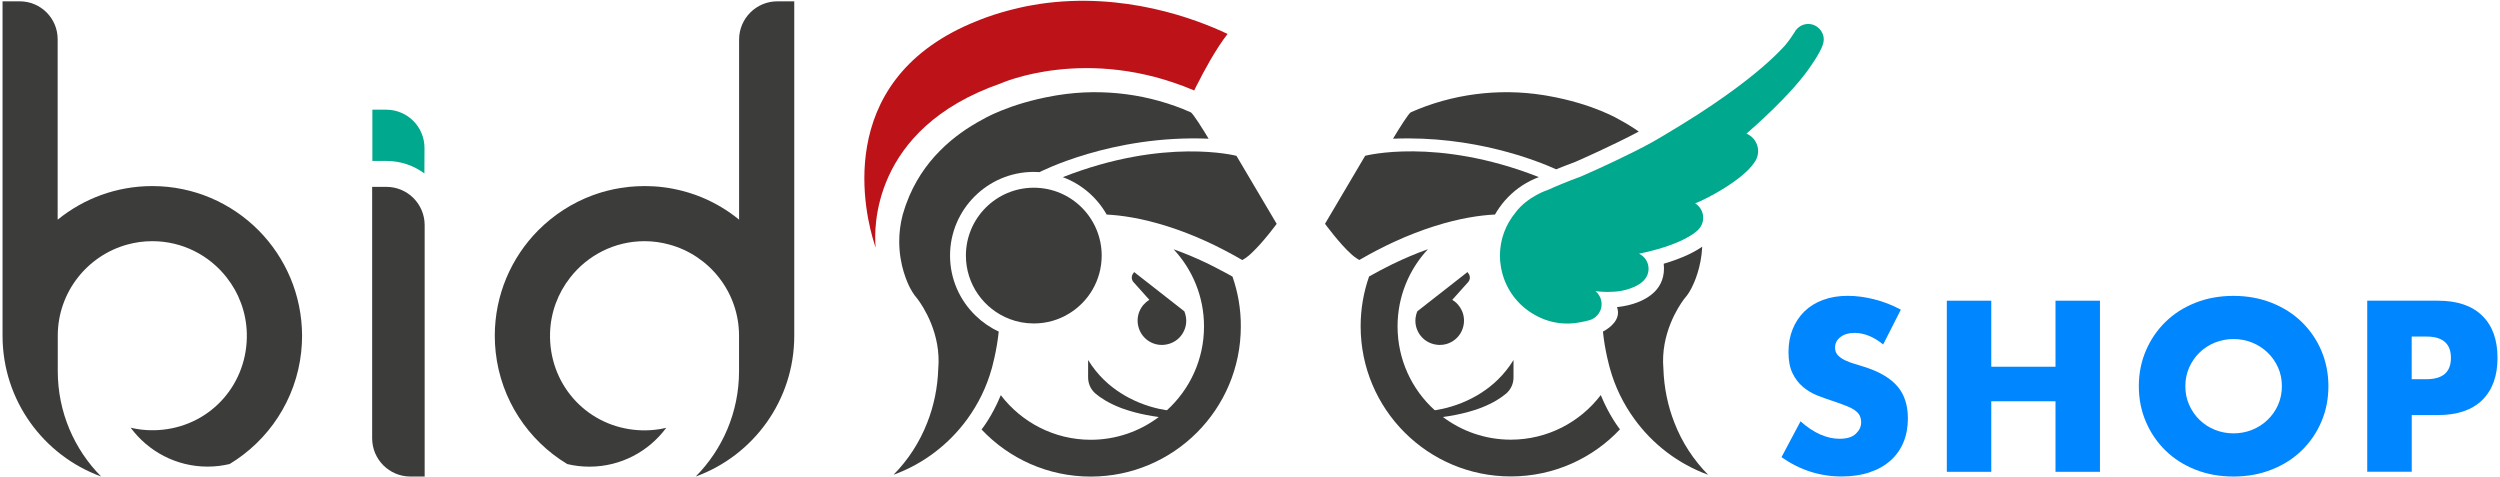 <?xml version="1.0" encoding="utf-8"?>
<!-- Generator: Adobe Illustrator 25.2.3, SVG Export Plug-In . SVG Version: 6.00 Build 0)  -->
<svg version="1.1" id="Livello_1" xmlns="http://www.w3.org/2000/svg" xmlns:xlink="http://www.w3.org/1999/xlink" x="0px" y="0px"
	 viewBox="0 0 471.32 90" style="enable-background:new 0 0 471.32 90;" xml:space="preserve">
<style type="text/css">
	.st0{fill:#BD1218;}
	.st1{fill:#3C3C3B;}
	.st2{fill:#00A98E;}
	.st3{fill:#0086FF;}
</style>
<g id="Livello_2">
</g>
<g>
	<g>
		<g>
			<g>
				<g>
					<path class="st0" d="M231.43,6.4c-2.3,2.96-4.58,7.25-5.64,9.37c-0.04,0.07-0.08,0.13-0.11,0.19c-0.36,0.67-0.53,1.1-0.53,1.1
						c-20.31-8.65-36.52-1.32-36.52-1.32c-24.59,8.56-23.8,27.83-23.57,30.62c0.02,0.16,0.02,0.26,0.03,0.3
						c-0.01-0.02-0.02-0.03-0.03-0.05c-0.06-0.14-0.11-0.3-0.16-0.48c-0.03-0.09-0.05-0.17-0.08-0.27
						c-1.57-4.9-8.11-30.19,18.26-41.45c0.52-0.23,1.08-0.45,1.63-0.67c1.72-0.67,3.44-1.23,5.14-1.69c0.39-0.11,0.77-0.2,1.16-0.3
						c0.42-0.11,0.83-0.2,1.25-0.3c0.3-0.07,0.6-0.13,0.9-0.2c0.24-0.05,0.48-0.1,0.73-0.14c0.27-0.05,0.55-0.11,0.82-0.15
						c0.41-0.08,0.82-0.14,1.23-0.2c0.03-0.01,0.06-0.01,0.09-0.02C211.9-1.6,225.51,3.59,231.43,6.4z"/>
					<path class="st1" d="M240.69,42.2c0,0-2.41,3.3-4.57,5.35c-0.55,0.56-1.17,1.05-1.88,1.46l-0.02,0.02
						c-2.28-1.32-4.45-2.44-6.51-3.4c-2.74-1.26-5.29-2.23-7.6-2.96c-4.93-1.57-8.83-2.09-11.47-2.22
						c-1.83-3.23-4.76-5.75-8.27-7.05c19.29-7.58,32.74-4.02,32.74-4.02L240.69,42.2z"/>
					<path class="st1" d="M194.9,35.39c-7.07,0-12.8,5.73-12.8,12.79c0,5.46,3.41,10.11,8.23,11.96c1.42,0.55,2.96,0.84,4.58,0.84
						c2.4,0,4.65-0.66,6.56-1.82c3.73-2.22,6.23-6.31,6.23-10.99C207.69,41.11,201.96,35.39,194.9,35.39z"/>
					<path class="st1" d="M179.11,48.18c0-8.69,7.08-15.77,15.78-15.77c0.37,0,0.73,0.01,1.1,0.04c0,0,13.6-7.06,31.87-6.3
						c-1.15-1.91-3-4.85-3.38-4.98c-7.7-3.42-16.51-4.59-24.98-3.24c-0.13,0.02-0.25,0.04-0.37,0.06c-0.16,0.03-0.31,0.05-0.46,0.08
						c-8.61,1.5-13.51,4.5-13.51,4.5c-2.56,1.37-5.4,3.27-7.97,5.87c-2.57,2.59-4.86,5.89-6.35,10.02c-0.03,0.1-0.07,0.2-0.11,0.3
						c-0.04,0.11-0.07,0.22-0.11,0.33c-0.16,0.47-0.3,0.92-0.43,1.38c0,0.01,0,0.02-0.01,0.03c-0.47,1.79-0.65,3.47-0.65,5.03
						c0,4.48,1.53,7.77,2.06,8.79c0,0,0.13,0.26,0.37,0.64v0.01c0.24,0.4,0.6,0.92,1.07,1.46c0.97,1.31,4.44,6.47,3.86,13.09
						c-0.12,3.58-0.83,7-2.07,10.14c-1.44,3.71-3.61,7.06-6.37,9.85c5.65-2.05,10.48-5.77,13.94-10.54c2.04-2.82,3.61-6,4.57-9.45
						c0,0,0.97-3.36,1.33-7.01c-1.61-0.74-3.08-1.76-4.34-2.98C180.97,56.66,179.11,52.64,179.11,48.18z"/>
				</g>
				<path class="st1" d="M223.64,60.44c0.01,2.07-1.39,3.95-3.49,4.45c-2.46,0.62-4.94-0.88-5.54-3.34c-0.5-2,0.4-4.02,2.08-5.02
					l-2.99-3.34c-0.42-0.47-0.44-1.16-0.05-1.66l0.17-0.24l5.96,4.66l3.5,2.74c0.1,0.22,0.15,0.45,0.22,0.68
					C223.59,59.72,223.64,60.08,223.64,60.44z"/>
				<path class="st1" d="M221.58,77.56l-1.17,1.28c-0.67-0.07-1.32-0.14-1.94-0.22h-0.01c-1.66-0.23-3.13-0.52-4.42-0.86
					c0-0.01-0.01-0.01-0.02,0c-0.84-0.23-1.6-0.46-2.3-0.71c-0.19-0.08-0.37-0.14-0.56-0.21c-2.24-0.88-3.71-1.86-4.64-2.65
					c-0.88-0.76-1.38-1.86-1.38-3.03v-3.29c1.75,2.85,3.97,4.86,6.2,6.26c0.5,0.33,1.02,0.62,1.52,0.88
					c2.76,1.46,5.41,2.08,7.11,2.34C220.71,77.48,221.26,77.54,221.58,77.56z"/>
				<path class="st1" d="M232.36,52.15c-0.26-0.15-0.51-0.3-0.8-0.45c-0.91-0.5-1.7-0.92-2.44-1.29l-1.19-0.6
					c-2.22-1.08-4.46-2.03-6.67-2.81c3.55,3.81,5.73,8.92,5.73,14.54c0,6.29-2.71,11.92-7.03,15.84c-0.48,0.43-0.98,0.85-1.5,1.25
					h-0.01c-3.57,2.68-8.02,4.28-12.81,4.28c-6.9,0-13.07-3.31-16.96-8.41c-1.61,3.91-3.47,6.27-3.63,6.47
					c5.15,5.46,12.46,8.88,20.58,8.88c15.63,0,28.3-12.67,28.3-28.3C233.95,58.25,233.38,55.09,232.36,52.15z"/>
			</g>
			<g>
				<path class="st1" d="M48.76,43.44c-5.12-5.16-12.22-8.36-20.06-8.36c-6.76,0-12.97,2.38-17.83,6.34V23.51V11.52V7.39
					c0-3.94-3.19-7.14-7.14-7.14H0.48v3.43v19.82v39.8c0,12.2,7.74,22.59,18.58,26.53c-5.05-5.1-8.17-12.12-8.17-19.87v-6.67
					c0-8.21,5.59-15.15,13.17-17.2c1.49-0.41,3.05-0.62,4.66-0.62c5.69,0,10.76,2.68,14.01,6.84c2.29,2.91,3.69,6.55,3.8,10.5
					c0.25,9.36-6.52,17.21-15.83,18.2c-2.08,0.22-4.15,0.09-6.07-0.38c3.28,4.44,8.56,7.34,14.5,7.34c1.43,0,2.83-0.17,4.16-0.49
					c7.36-4.44,12.52-12.14,13.49-21.09c0.11-1.01,0.17-2.04,0.17-3.09C56.93,55.56,53.81,48.54,48.76,43.44z"/>
				<path class="st1" d="M149.74,0.25v63.06c0,12.2-7.74,22.6-18.58,26.53c5.05-5.1,8.17-12.12,8.17-19.87v-6.67
					c0-8.22-5.59-15.16-13.17-17.2c-1.49-0.41-3.05-0.63-4.65-0.63c-5.69,0-10.76,2.69-14.01,6.85c-2.29,2.92-3.7,6.56-3.8,10.51
					c-0.25,9.36,6.53,17.2,15.84,18.2c2.08,0.22,4.15,0.09,6.07-0.38c-3.28,4.44-8.55,7.33-14.5,7.33c-1.43,0-2.83-0.17-4.16-0.49
					c-7.36-4.43-12.52-12.14-13.5-21.09c-0.11-1.01-0.17-2.05-0.17-3.09c0-7.74,3.12-14.76,8.17-19.87c2.89-2.9,6.39-5.19,10.3-6.63
					c0.21-0.08,0.43-0.16,0.65-0.23c0.66-0.22,1.33-0.43,2.01-0.6c0.45-0.12,0.91-0.23,1.37-0.32c0.39-0.08,0.77-0.15,1.17-0.21
					c0.57-0.09,1.14-0.17,1.72-0.23c0.45-0.05,0.91-0.08,1.37-0.1c0.48-0.03,0.97-0.04,1.46-0.04c0.32,0,0.64,0.01,0.95,0.02
					c0.17,0,0.33,0.01,0.5,0.02c0.21,0.01,0.42,0.02,0.63,0.03c0.07,0.01,0.14,0.01,0.21,0.02c0.16,0.01,0.33,0.03,0.49,0.04
					c0.11,0.01,0.23,0.03,0.35,0.04c0.21,0.02,0.41,0.05,0.61,0.07c0.61,0.08,1.21,0.18,1.81,0.3c0.2,0.04,0.4,0.08,0.6,0.13
					c0.1,0.02,0.21,0.05,0.31,0.07c0.19,0.04,0.39,0.09,0.59,0.14c0.92,0.23,1.81,0.51,2.69,0.83c0.34,0.13,0.67,0.25,1.01,0.39
					c2.57,1.06,4.97,2.49,7.09,4.23V7.46c0-3.98,3.23-7.21,7.21-7.21H149.74z"/>
				<g>
					<g>
						<path class="st1" d="M80.06,42.44v47.4h-2.69c-3.98,0-7.21-3.23-7.21-7.21v-47.4h2.69C76.83,35.23,80.06,38.46,80.06,42.44z"
							/>
					</g>
					<path class="st2" d="M70.2,20.67v2.51v7.16h2.64c2.69,0,5.17,0.88,7.17,2.36l0.02-4.79c0.01-3.99-3.22-7.23-7.21-7.23H70.2z"/>
				</g>
			</g>
			<g>
				<path class="st1" d="M290.12,33.39c-2.19,0.81-4.17,2.1-5.78,3.75c-0.03,0.02-0.05,0.05-0.08,0.08
					c-0.76,0.78-1.43,1.64-2.02,2.57l-0.04,0.06c-0.11,0.19-0.23,0.39-0.35,0.59c-0.04,0-0.07,0-0.11,0.01
					c-2.63,0.13-6.5,0.66-11.37,2.21c-2.3,0.73-4.85,1.7-7.6,2.96c-2.06,0.96-4.22,2.07-6.51,3.4l-0.02-0.02
					c-0.35-0.2-0.69-0.43-1-0.67c-0.15-0.11-0.3-0.24-0.45-0.38c-2.25-2-4.99-5.76-4.99-5.76l7.57-12.82c0,0,13.4-3.55,32.6,3.96
					C290.02,33.35,290.07,33.37,290.12,33.39z"/>
				<path class="st1" d="M308.96,24.8c-4.95,2.64-11.22,5.39-11.95,5.71c-1.29,0.48-2.5,0.95-3.63,1.41
					c-3.6-1.63-15.56-6.41-30.76-5.77c1.14-1.91,2.99-4.86,3.38-4.99c7.7-3.42,16.5-4.58,24.98-3.23c0.14,0.02,0.25,0.04,0.37,0.06
					c0.16,0.03,0.3,0.05,0.46,0.08c8.6,1.5,13.5,4.49,13.5,4.49C306.48,23.19,307.71,23.93,308.96,24.8z"/>
				<path class="st1" d="M266.84,60.44c-0.01,2.07,1.39,3.95,3.49,4.45c2.46,0.62,4.94-0.88,5.54-3.34c0.5-2-0.4-4.02-2.08-5.02
					l2.99-3.34c0.42-0.47,0.44-1.16,0.05-1.66l-0.17-0.24l-5.96,4.66l-3.5,2.74c-0.1,0.22-0.15,0.45-0.22,0.68
					C266.89,59.72,266.84,60.08,266.84,60.44z"/>
				<path class="st1" d="M268.9,77.56l1.17,1.28c0.67-0.07,1.32-0.14,1.94-0.22h0.01c1.66-0.23,3.13-0.52,4.42-0.86
					c0-0.01,0.01-0.01,0.02,0c0.84-0.23,1.6-0.46,2.3-0.71c0.19-0.08,0.37-0.14,0.56-0.21c2.24-0.88,3.71-1.86,4.64-2.65
					c0.88-0.76,1.38-1.86,1.38-3.03v-3.29c-1.75,2.85-3.97,4.86-6.2,6.26c-0.5,0.33-1.02,0.62-1.52,0.88
					c-2.76,1.46-5.41,2.08-7.11,2.34C269.77,77.48,269.22,77.54,268.9,77.56z"/>
				<path class="st1" d="M301.79,74.48c-3.89,5.11-10.06,8.41-16.96,8.41c-4.8,0-9.24-1.6-12.81-4.28h-0.01
					c-0.52-0.4-1.02-0.81-1.5-1.25c-4.33-3.91-7.03-9.55-7.03-15.84c0-5.62,2.18-10.73,5.73-14.54c-2.21,0.79-4.45,1.73-6.67,2.81
					l-1.19,0.6c-0.74,0.37-1.53,0.79-2.43,1.29c-0.29,0.15-0.55,0.3-0.81,0.45c-1.03,2.94-1.59,6.1-1.59,9.38
					c0,15.64,12.67,28.31,28.31,28.31c8.12,0,15.44-3.42,20.58-8.88C305.26,80.75,303.4,78.4,301.79,74.48z"/>
				<path class="st2" d="M343.77,7.94L343.77,7.94c0.01-0.01-0.01,0.2-0.18,0.66c-0.1,0.3-0.22,0.55-0.31,0.72
					c-0.33,0.68-0.87,1.64-1.78,2.96c-3.54,5.39-11.37,12.16-12.24,12.91c1.29,0.54,2.2,1.82,2.2,3.31c0,0.8-0.27,1.54-0.71,2.13
					c-2.17,3.27-8.86,6.83-11.16,7.71c0.09,0.22-0.09-0.23,0,0c0.9,0.56,1.51,1.56,1.51,2.71c0,0.55-0.14,1.07-0.38,1.52
					c-0.15,0.26-0.32,0.5-0.53,0.71c0,0-1.82,2.21-8.84,4.01c-0.72,0.19-1.5,0.36-2.34,0.54c1.06,0.51,1.79,1.58,1.79,2.84
					c0,0.5-0.12,0.98-0.32,1.39h-0.01c0,0.02,0,0.03-0.02,0.04c0,0.03-0.02,0.05-0.03,0.07c-0.13,0.23-0.28,0.44-0.45,0.63
					c-0.06,0.07-0.13,0.14-0.2,0.21c-0.9,0.86-2.23,1.35-3.11,1.59c-0.34,0.1-0.61,0.16-0.77,0.19c-0.1,0.02-0.16,0.03-0.16,0.03
					c-0.85,0.16-1.72,0.22-2.56,0.22h-0.22c-0.77-0.01-1.51-0.07-2.15-0.14c0.7,0.59,1.15,1.46,1.15,2.45
					c0,1.27-0.77,2.36-1.86,2.86c-0.47,0.23-1.93,0.5-1.93,0.5c-0.82,0.17-1.68,0.28-2.57,0.29h-0.15c-2.34,0-4.54-0.68-6.41-1.82
					c-2.89-1.71-5.04-4.54-5.86-7.89v-0.01c-0.03-0.13-0.06-0.25-0.09-0.38c-0.03-0.11-0.06-0.22-0.07-0.34
					c-0.03-0.12-0.04-0.24-0.06-0.36c-0.12-0.66-0.17-1.32-0.17-2.01c0-3.08,1.11-5.9,2.93-8.11h-0.01c2.32-3.09,6.17-4.3,6.17-4.3
					h0.01c1.53-0.69,3.54-1.54,6.21-2.52c0.13-0.05,0.46-0.2,0.97-0.43c2.3-1.02,8.07-3.62,12.43-6.03
					c0.24-0.14,0.49-0.27,0.72-0.41c0.33-0.2,0.66-0.38,0.98-0.58c0.05-0.02,0.09-0.05,0.14-0.08v0.01
					c2.49-1.48,4.76-2.88,6.81-4.19c0.1-0.06,0.2-0.12,0.29-0.19c7.2-4.68,11.6-8.34,14.2-10.85c0.6-0.57,1.09-1.08,1.51-1.53
					c0.08-0.08,0.16-0.17,0.24-0.25c0.04-0.04,0.08-0.08,0.12-0.13c0.77-0.9,1.46-1.95,1.82-2.51c0.07-0.13,0.15-0.25,0.22-0.37
					c0.02-0.02,0.04-0.06,0.04-0.06l0.01,0.01c0.54-0.69,1.36-1.15,2.31-1.15c1.61,0,2.93,1.32,2.93,2.93
					C343.83,7.61,343.8,7.78,343.77,7.94z"/>
				<path class="st1" d="M322.03,89.51c-5.64-2.05-10.48-5.77-13.93-10.55c-2.04-2.82-3.62-6.01-4.57-9.45c0,0-0.98-3.37-1.33-7
					c0,0,0.1-0.05,0.26-0.14c0.82-0.46,3.28-2.07,2.39-4.48c0,0,1.81-0.12,3.8-0.86c0.21-0.09,0.42-0.17,0.63-0.26
					c0.14-0.06,0.28-0.12,0.42-0.2c0.19-0.09,0.37-0.19,0.56-0.3c0.14-0.07,0.27-0.16,0.4-0.24c0.09-0.05,0.18-0.11,0.26-0.18
					c0.12-0.08,0.24-0.18,0.36-0.26c0.18-0.14,0.35-0.29,0.52-0.45l0.03-0.02l0.02-0.03c0.03-0.02,0.06-0.05,0.09-0.08
					c1.19-1.2,1.98-2.91,1.72-5.29c3.7-1.09,5.95-2.3,7.26-3.22c-0.19,3.98-1.54,6.88-2.03,7.83c0,0-0.13,0.25-0.36,0.64v0.01
					c-0.24,0.39-0.6,0.92-1.08,1.46c-0.97,1.31-4.43,6.47-3.85,13.09c0.12,3.58,0.83,6.99,2.07,10.15
					C317.09,83.37,319.27,86.71,322.03,89.51z"/>
			</g>
		</g>
	</g>
	<g>
		<path class="st3" d="M355.03,64.94c-0.91-0.74-1.83-1.29-2.74-1.65c-0.91-0.36-1.8-0.53-2.65-0.53c-1.08,0-1.97,0.26-2.65,0.77
			c-0.68,0.51-1.03,1.18-1.03,2.01c0,0.57,0.17,1.04,0.51,1.41c0.34,0.37,0.79,0.69,1.35,0.96c0.56,0.27,1.18,0.51,1.88,0.71
			c0.7,0.2,1.39,0.41,2.08,0.64c2.74,0.91,4.74,2.13,6.01,3.66c1.27,1.53,1.9,3.52,1.9,5.97c0,1.65-0.28,3.15-0.83,4.49
			c-0.56,1.34-1.37,2.49-2.44,3.44c-1.07,0.96-2.38,1.7-3.94,2.22c-1.55,0.53-3.32,0.79-5.28,0.79c-4.08,0-7.86-1.21-11.34-3.64
			l3.59-6.76c1.25,1.11,2.49,1.94,3.72,2.48c1.23,0.54,2.44,0.81,3.64,0.81c1.37,0,2.39-0.31,3.06-0.94
			c0.67-0.63,1.01-1.34,1.01-2.14c0-0.48-0.09-0.9-0.26-1.26c-0.17-0.36-0.46-0.68-0.86-0.98c-0.4-0.3-0.92-0.58-1.56-0.83
			c-0.64-0.26-1.42-0.54-2.33-0.86c-1.08-0.34-2.15-0.72-3.19-1.13c-1.04-0.41-1.97-0.96-2.78-1.65c-0.81-0.68-1.47-1.55-1.97-2.59
			c-0.5-1.04-0.75-2.36-0.75-3.96c0-1.6,0.26-3.04,0.79-4.34c0.53-1.3,1.27-2.41,2.22-3.34c0.96-0.93,2.12-1.65,3.51-2.16
			c1.38-0.51,2.93-0.77,4.64-0.77c1.6,0,3.27,0.22,5.01,0.66c1.74,0.44,3.41,1.09,5.01,1.95L355.03,64.94z"/>
		<path class="st3" d="M375.41,69.14h12.11V56.69h8.38v32.26h-8.38v-13.3h-12.11v13.3h-8.38V56.69h8.38V69.14z"/>
		<path class="st3" d="M403.23,72.81c0-2.4,0.44-4.63,1.33-6.7c0.88-2.07,2.11-3.87,3.68-5.41c1.57-1.54,3.44-2.74,5.63-3.61
			c2.18-0.87,4.58-1.31,7.21-1.31c2.59,0,4.99,0.44,7.19,1.31c2.2,0.87,4.09,2.07,5.67,3.61c1.58,1.54,2.82,3.34,3.7,5.41
			c0.88,2.07,1.33,4.3,1.33,6.7s-0.44,4.63-1.33,6.7c-0.88,2.07-2.12,3.87-3.7,5.41c-1.58,1.54-3.47,2.75-5.67,3.61
			c-2.2,0.87-4.59,1.31-7.19,1.31c-2.62,0-5.03-0.44-7.21-1.31c-2.18-0.87-4.06-2.07-5.63-3.61c-1.57-1.54-2.8-3.34-3.68-5.41
			C403.67,77.44,403.23,75.21,403.23,72.81z M412,72.81c0,1.28,0.24,2.47,0.73,3.55c0.49,1.08,1.14,2.03,1.97,2.82
			c0.83,0.8,1.79,1.42,2.89,1.86c1.1,0.44,2.26,0.66,3.49,0.66c1.23,0,2.39-0.22,3.49-0.66c1.1-0.44,2.07-1.06,2.91-1.86
			c0.84-0.8,1.5-1.74,1.99-2.82c0.48-1.08,0.73-2.27,0.73-3.55s-0.24-2.47-0.73-3.55c-0.49-1.08-1.15-2.02-1.99-2.82
			c-0.84-0.8-1.81-1.42-2.91-1.86c-1.1-0.44-2.26-0.66-3.49-0.66c-1.23,0-2.39,0.22-3.49,0.66c-1.1,0.44-2.06,1.06-2.89,1.86
			c-0.83,0.8-1.48,1.74-1.97,2.82C412.24,70.35,412,71.53,412,72.81z"/>
		<path class="st3" d="M454.67,88.94h-8.38V56.69h13.35c3.62,0,6.4,0.94,8.32,2.82c1.93,1.88,2.89,4.53,2.89,7.96
			c0,3.42-0.96,6.07-2.89,7.96c-1.93,1.88-4.7,2.82-8.32,2.82h-4.96V88.94z M454.67,71.49h2.78c3.08,0,4.62-1.34,4.62-4.02
			c0-2.68-1.54-4.02-4.62-4.02h-2.78V71.49z"/>
	</g>
</g>
</svg>
